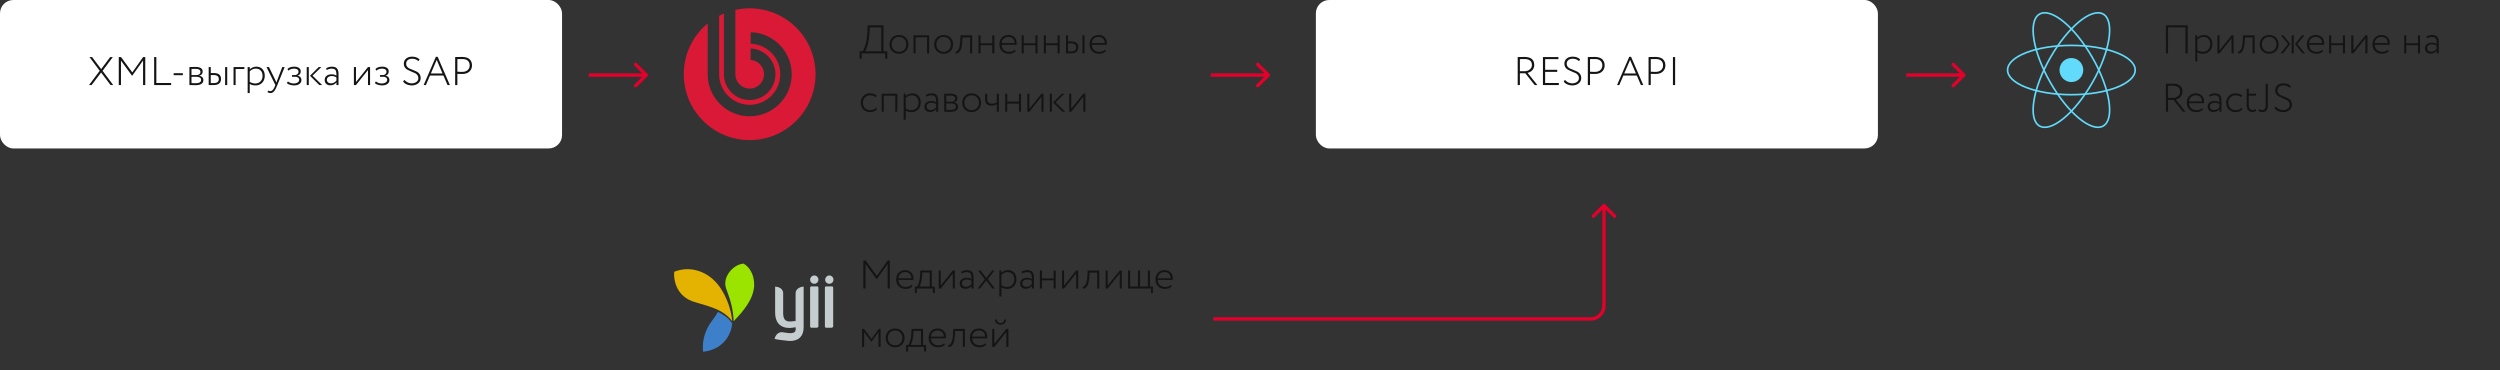 <svg width="1499" height="222" viewBox="0 0 1499 222" fill="none" xmlns="http://www.w3.org/2000/svg"><rect x="0" y="0" width="1499" height="222" fill="#333333" stroke="none"/><path d="M499.578 195.723v-23.226c0-.468-.311-.78-.777-.78h-3.419c-.466 0-.777.312-.777.78v23.226c0 .468.311.78.777.78h3.419c.466-.156.777-.468.777-.78zm-17.717.624v-24.474c-1.865 0-4.818 1.247-4.818 3.897v16.68c-1.087.156-2.642.312-3.574.312-3.108 0-3.885-2.183-3.885-5.145v-12.002c-.156-2.962-3.419-3.742-4.818-3.742v15.589c0 5.611 2.797 9.197 8.703 9.197.932 0 2.797-.312 3.574-.468v.312c.777 4.832-5.128 2.962-8.236 2.65-2.332 0-3.886 1.87-4.352 4.053 1.399.467 5.75.935 8.859 1.247 5.594.156 8.547-2.962 8.547-8.106zm8.859-.624v-23.226c0-.468-.311-.78-.777-.78h-3.419c-.467 0-.778.312-.778.78v23.226c0 .468.311.78.778.78h3.419c.466-.156.777-.468.777-.78zm-2.487-30.553c1.399 0 2.487 1.092 2.487 2.495 0 1.402-1.088 2.494-2.487 2.494s-2.487-1.092-2.487-2.494c0-1.248 1.088-2.495 2.487-2.495zm9.014 0c1.399 0 2.487 1.092 2.487 2.495 0 1.402-1.088 2.494-2.487 2.494s-2.487-1.092-2.487-2.494c0-1.248 1.088-2.495 2.487-2.495z" fill="#C5CDCF"/><path fill-rule="evenodd" clip-rule="evenodd" d="M435.356 172.881c-2.427-7.028 4.668-14.561 10.505-14.786 3.497 1.83 6.5 6.635 6.35 13.157-.459 8.034-6.126 14.958-12.294 21.338-.344-7.779-1.99-12.738-4.561-19.709z" fill="#9BE400"/><path fill-rule="evenodd" clip-rule="evenodd" d="M421.596 210.934c-.977-7.845 2.198-14.536 5.35-18.617 1.497-1.916 2.648-3.664 3.525-5.274 1.655.719 6.105 3.061 8.557 6.863-.356 5.515-4.42 15.552-17.432 17.028z" fill="#3E7FCA"/><path fill-rule="evenodd" clip-rule="evenodd" d="M416.68 181.14c-10.357-2.905-12.911-12.031-12.449-18.168 10.057-4.089 20.88.099 27.13 8.829 4.381 6.118 7.125 13.963 7.681 20.809-3.006-3.979-6.802-6.285-11.638-8.091-3.308-1.233-6.364-2.051-10.724-3.379z" fill="#E4B200"/><path d="M518.984 173h-1.32v-16.8h1.344l6.768 9.216 6.504-9.216h1.272V173h-1.32v-14.736l-6.456 9.072h-.216l-6.576-9V173zm27.667-2.28l.408.96c-.976 1.024-2.304 1.536-3.984 1.536-1.728 0-3.112-.512-4.152-1.536-1.056-1.024-1.584-2.384-1.584-4.08 0-1.632.48-2.976 1.44-4.032.976-1.056 2.32-1.584 4.032-1.584 1.392 0 2.56.448 3.504 1.344.928.88 1.392 2.056 1.392 3.528 0 .384-.024.72-.072 1.008h-8.904c.048 1.296.472 2.32 1.272 3.072.8.736 1.848 1.104 3.144 1.104 1.504 0 2.672-.44 3.504-1.32zm-3.96-7.56c-1.152 0-2.088.336-2.808 1.008-.704.672-1.112 1.56-1.224 2.664h7.776c-.016-1.136-.36-2.032-1.032-2.688-.672-.656-1.576-.984-2.712-.984zm7.053 12.576h-1.176v-3.912h1.344c.416-.528.784-1.384 1.104-2.568.336-1.184.552-2.52.648-4.008l.168-3.048h6.888v9.624h1.8v3.912h-1.176V173h-9.6v2.736zm3.264-12.36l-.144 2.352c-.128 1.472-.352 2.752-.672 3.84-.304 1.056-.624 1.808-.96 2.256h6.24v-8.448h-4.464zm18.274.624l-7.2 9h-1.248v-10.8h1.248v9l7.2-9h1.248V173h-1.248v-9zm5.364 0l-.336-1.032c1.072-.656 2.216-.984 3.432-.984 1.408 0 2.424.352 3.048 1.056.64.704.96 1.792.96 3.264V173h-1.248v-1.656c-.88 1.2-2.112 1.8-3.696 1.8-1.008 0-1.816-.288-2.424-.864-.608-.592-.912-1.376-.912-2.352 0-1.056.384-1.88 1.152-2.472.752-.592 1.736-.888 2.952-.888s2.192.272 2.928.816c0-1.12-.08-1.976-.24-2.568-.128-.576-.392-.984-.792-1.224-.384-.24-.984-.384-1.8-.432-.976 0-1.984.28-3.024.84zm2.544 7.968c1.344 0 2.448-.568 3.312-1.704v-1.8c-.784-.576-1.72-.864-2.808-.864-.816 0-1.504.2-2.064.6-.56.4-.84.952-.84 1.656 0 .64.224 1.152.672 1.536.448.384 1.024.576 1.728.576zm15.672-9.768h1.464l-4.056 5.232 4.296 5.568h-1.536l-3.696-4.776-3.696 4.776h-1.464l4.296-5.52-4.056-5.28h1.536l3.432 4.464 3.48-4.464zm5.595 15.6h-1.248v-15.6h1.248v1.44c.432-.48 1.008-.872 1.728-1.176.736-.32 1.48-.48 2.232-.48 1.536 0 2.76.504 3.672 1.512.912 1.008 1.368 2.32 1.368 3.936 0 1.68-.512 3.064-1.536 4.152-1.04 1.088-2.376 1.632-4.008 1.632-1.456 0-2.608-.304-3.456-.912v5.496zm3.624-14.64c-.704 0-1.392.16-2.064.48-.656.32-1.176.72-1.56 1.2v6.216c.992.656 2.112.984 3.36.984 1.28 0 2.32-.424 3.12-1.272.8-.848 1.2-1.936 1.2-3.264 0-1.328-.36-2.384-1.08-3.168-.72-.784-1.712-1.176-2.976-1.176zm8.753.84l-.336-1.032c1.072-.656 2.216-.984 3.432-.984 1.408 0 2.424.352 3.048 1.056.64.704.96 1.792.96 3.264V173h-1.248v-1.656c-.88 1.2-2.112 1.8-3.696 1.8-1.008 0-1.816-.288-2.424-.864-.608-.592-.912-1.376-.912-2.352 0-1.056.384-1.88 1.152-2.472.752-.592 1.736-.888 2.952-.888s2.192.272 2.928.816c0-1.12-.08-1.976-.24-2.568-.128-.576-.392-.984-.792-1.224-.384-.24-.984-.384-1.8-.432-.976 0-1.984.28-3.024.84zm2.544 7.968c1.344 0 2.448-.568 3.312-1.704v-1.8c-.784-.576-1.72-.864-2.808-.864-.816 0-1.504.2-2.064.6-.56.4-.84.952-.84 1.656 0 .64.224 1.152.672 1.536.448.384 1.024.576 1.728.576zM633.017 173h-1.248v-4.896h-7.008V173h-1.248v-10.8h1.248v4.728h7.008V162.2h1.248V173zm12.233-9l-7.2 9h-1.248v-10.8h1.248v9l7.2-9h1.248V173h-1.248v-9zm13.885 9h-1.248v-9.552h-4.56l-.144 2.352c-.208 3.04-.712 5.056-1.512 6.048-.64.832-1.432 1.248-2.376 1.248l-.096-1.224c.416 0 .808-.192 1.176-.576.88-.816 1.416-2.728 1.608-5.736l.168-3.36h6.984V173zm12.248-9l-7.2 9h-1.248v-10.8h1.248v9l7.2-9h1.248V173h-1.248v-9zm18.757 9h-13.728v-10.8h1.248v9.624h4.68V162.2h1.248v9.624h4.68V162.2h1.248v9.624h1.8v3.912h-1.176V173zm12.019-2.28l.408.96c-.976 1.024-2.304 1.536-3.984 1.536-1.728 0-3.112-.512-4.152-1.536-1.056-1.024-1.584-2.384-1.584-4.08 0-1.632.48-2.976 1.44-4.032.976-1.056 2.32-1.584 4.032-1.584 1.392 0 2.56.448 3.504 1.344.928.88 1.392 2.056 1.392 3.528 0 .384-.024.72-.072 1.008h-8.904c.048 1.296.472 2.32 1.272 3.072.8.736 1.848 1.104 3.144 1.104 1.504 0 2.672-.44 3.504-1.32zm-3.96-7.56c-1.152 0-2.088.336-2.808 1.008-.704.672-1.112 1.56-1.224 2.664h7.776c-.016-1.136-.36-2.032-1.032-2.688-.672-.656-1.576-.984-2.712-.984zM518.144 208h-1.248v-10.8h1.176l4.488 6.024 4.32-6.024h1.128V208h-1.248v-8.904l-4.2 5.832h-.072l-4.344-5.832V208zm18.578.216c-1.664 0-3.024-.528-4.08-1.584s-1.584-2.4-1.584-4.032c0-1.632.528-2.976 1.584-4.032s2.416-1.584 4.08-1.584c1.664 0 3.024.528 4.08 1.584s1.584 2.4 1.584 4.032c0 1.632-.528 2.976-1.584 4.032s-2.416 1.584-4.08 1.584zm0-1.176c1.296 0 2.336-.408 3.12-1.224.816-.832 1.224-1.904 1.224-3.216 0-1.296-.408-2.36-1.224-3.192-.816-.832-1.856-1.248-3.12-1.248-1.248 0-2.288.416-3.12 1.248-.816.832-1.224 1.896-1.224 3.192 0 1.296.408 2.36 1.224 3.192.816.832 1.856 1.248 3.12 1.248zm7.772 3.696h-1.176v-3.912h1.344c.416-.528.784-1.384 1.104-2.568.336-1.184.552-2.52.648-4.008l.168-3.048h6.888v9.624h1.8v3.912h-1.176V208h-9.6v2.736zm3.264-12.36l-.144 2.352c-.128 1.472-.352 2.752-.672 3.84-.304 1.056-.624 1.808-.96 2.256h6.24v-8.448h-4.464zm18.37 7.344l.408.96c-.976 1.024-2.304 1.536-3.984 1.536-1.728 0-3.112-.512-4.152-1.536-1.056-1.024-1.584-2.384-1.584-4.08 0-1.632.48-2.976 1.44-4.032.976-1.056 2.32-1.584 4.032-1.584 1.392 0 2.56.448 3.504 1.344.928.88 1.392 2.056 1.392 3.528 0 .384-.024.72-.072 1.008h-8.904c.048 1.296.472 2.32 1.272 3.072.8.736 1.848 1.104 3.144 1.104 1.504 0 2.672-.44 3.504-1.32zm-3.96-7.56c-1.152 0-2.088.336-2.808 1.008-.704.672-1.112 1.56-1.224 2.664h7.776c-.016-1.136-.36-2.032-1.032-2.688-.672-.656-1.576-.984-2.712-.984zm16.389 9.84h-1.248v-9.552h-4.56l-.144 2.352c-.208 3.04-.712 5.056-1.512 6.048-.64.832-1.432 1.248-2.376 1.248l-.096-1.224c.416 0 .808-.192 1.176-.576.88-.816 1.416-2.728 1.608-5.736l.168-3.36h6.984V208zm12.344-2.28l.408.96c-.976 1.024-2.304 1.536-3.984 1.536-1.728 0-3.112-.512-4.152-1.536-1.056-1.024-1.584-2.384-1.584-4.08 0-1.632.48-2.976 1.44-4.032.976-1.056 2.32-1.584 4.032-1.584 1.392 0 2.56.448 3.504 1.344.928.88 1.392 2.056 1.392 3.528 0 .384-.024.72-.072 1.008h-8.904c.048 1.296.472 2.32 1.272 3.072.8.736 1.848 1.104 3.144 1.104 1.504 0 2.672-.44 3.504-1.32zm-3.96-7.56c-1.152 0-2.088.336-2.808 1.008-.704.672-1.112 1.56-1.224 2.664h7.776c-.016-1.136-.36-2.032-1.032-2.688-.672-.656-1.576-.984-2.712-.984zm16.45.84l-7.2 9h-1.248v-10.8h1.248v9l7.2-9h1.248V208h-1.248v-9zm-6.792-7.416h1.128c0 .592.208 1.096.624 1.512.416.4.952.6 1.608.6.624 0 1.136-.2 1.536-.6.4-.416.6-.92.6-1.512h1.128c0 .88-.304 1.616-.912 2.208-.608.576-1.392.864-2.352.864-1.024 0-1.84-.28-2.448-.84-.608-.576-.912-1.32-.912-2.232zM1311.72 32h-1.32V16.448h-10.42V32h-1.32V15.2h13.06V32zm5.8 4.8h-1.25V21.2h1.25v1.44c.43-.48 1.01-.872 1.73-1.176.73-.32 1.48-.48 2.23-.48 1.54 0 2.76.504 3.67 1.512.91 1.008 1.37 2.32 1.37 3.936 0 1.68-.51 3.064-1.54 4.152-1.04 1.088-2.37 1.632-4 1.632-1.46 0-2.61-.304-3.46-.912V36.8zm3.62-14.64c-.7 0-1.39.16-2.06.48-.66.32-1.18.72-1.56 1.2v6.216c.99.656 2.11.984 3.36.984 1.28 0 2.32-.424 3.12-1.272.8-.848 1.2-1.936 1.2-3.264 0-1.328-.36-2.384-1.08-3.168-.72-.784-1.71-1.176-2.98-1.176zm16.87.84l-7.2 9h-1.25V21.2h1.25v9l7.2-9h1.25V32h-1.25v-9zm13.88 9h-1.25v-9.552h-4.56l-.14 2.352c-.21 3.04-.71 5.056-1.51 6.048-.64.832-1.43 1.248-2.38 1.248l-.09-1.224c.41 0 .8-.192 1.17-.576.88-.816 1.42-2.728 1.61-5.736l.17-3.36h6.98V32zm8.7.216c-1.67 0-3.03-.528-4.08-1.584-1.06-1.056-1.59-2.4-1.59-4.032 0-1.632.53-2.976 1.59-4.032 1.05-1.056 2.41-1.584 4.08-1.584 1.66 0 3.02.528 4.08 1.584 1.05 1.056 1.58 2.4 1.58 4.032 0 1.632-.53 2.976-1.58 4.032-1.06 1.056-2.42 1.584-4.08 1.584zm0-1.176c1.29 0 2.33-.408 3.12-1.224.81-.832 1.22-1.904 1.22-3.216 0-1.296-.41-2.36-1.22-3.192-.82-.832-1.86-1.248-3.12-1.248-1.25 0-2.29.416-3.12 1.248-.82.832-1.23 1.896-1.23 3.192 0 1.296.41 2.36 1.23 3.192.81.832 1.85 1.248 3.12 1.248zm19.7-9.84h1.51l-4.32 5.184 4.61 5.616h-1.51l-4.49-5.616 4.2-5.184zm-4.97 10.8h-1.24V21.2h1.24V32zm-7.94 0l4.54-5.616-4.32-5.184h1.53l4.18 5.184-4.42 5.616h-1.51zm25.12-2.28l.41.96c-.98 1.024-2.3 1.536-3.98 1.536-1.73 0-3.12-.512-4.16-1.536-1.05-1.024-1.58-2.384-1.58-4.08 0-1.632.48-2.976 1.44-4.032.98-1.056 2.32-1.584 4.03-1.584 1.39 0 2.56.448 3.51 1.344.92.88 1.39 2.056 1.39 3.528 0 .384-.03.72-.07 1.008h-8.91c.05 1.296.47 2.32 1.27 3.072.8.736 1.85 1.104 3.15 1.104 1.5 0 2.67-.44 3.5-1.32zm-3.96-7.56c-1.15 0-2.09.336-2.81 1.008-.7.672-1.11 1.56-1.22 2.664h7.78c-.02-1.136-.36-2.032-1.04-2.688-.67-.656-1.57-.984-2.71-.984zm17.51 9.84h-1.25v-4.896h-7.01V32h-1.25V21.2h1.25v4.728h7.01V21.2h1.25V32zm12.23-9l-7.2 9h-1.25V21.2h1.25v9l7.2-9h1.25V32h-1.25v-9zm13.57 6.72l.41.96c-.97 1.024-2.3 1.536-3.98 1.536-1.73 0-3.11-.512-4.15-1.536-1.06-1.024-1.59-2.384-1.59-4.08 0-1.632.48-2.976 1.44-4.032.98-1.056 2.32-1.584 4.03-1.584 1.4 0 2.56.448 3.51 1.344.93.88 1.39 2.056 1.39 3.528 0 .384-.02.72-.07 1.008h-8.91c.05 1.296.48 2.32 1.28 3.072.8.736 1.84 1.104 3.14 1.104 1.5 0 2.67-.44 3.5-1.32zm-3.96-7.56c-1.15 0-2.08.336-2.8 1.008-.71.672-1.12 1.56-1.23 2.664h7.78c-.02-1.136-.36-2.032-1.03-2.688-.68-.656-1.58-.984-2.72-.984zm23.16 9.84h-1.25v-4.896h-7.01V32h-1.25V21.2h1.25v4.728h7.01V21.2h1.25V32zm4.12-9l-.34-1.032c1.08-.656 2.22-.984 3.44-.984 1.4 0 2.42.352 3.04 1.056.64.704.96 1.792.96 3.264V32h-1.24v-1.656c-.88 1.2-2.12 1.8-3.7 1.8-1.01 0-1.82-.288-2.42-.864-.61-.592-.92-1.376-.92-2.352 0-1.056.39-1.88 1.16-2.472.75-.592 1.73-.888 2.95-.888 1.21 0 2.19.272 2.93.816 0-1.12-.08-1.976-.24-2.568-.13-.576-.4-.984-.8-1.224-.38-.24-.98-.384-1.8-.432-.97 0-1.98.28-3.02.84zm2.54 7.968c1.35 0 2.45-.568 3.32-1.704v-1.8c-.79-.576-1.72-.864-2.81-.864-.82 0-1.51.2-2.07.6-.56.4-.84.952-.84 1.656 0 .64.23 1.152.68 1.536.44.384 1.02.576 1.72.576zm-157.73 28.976V67h-1.32V50.2c.72 0 1.45-.008 2.19-.024.73-.016 1.35-.024 1.85-.024 3.92 0 5.88 1.616 5.88 4.848 0 1.152-.38 2.168-1.13 3.048-.75.848-1.71 1.392-2.86 1.632l5.88 7.32h-1.63l-5.59-7.056h-3.27zm2.64-8.544c-.35 0-1.23.016-2.64.048v7.248h2.91c1.13 0 2.13-.344 2.97-1.032.88-.688 1.32-1.576 1.32-2.664 0-2.4-1.52-3.6-4.56-3.6zm17.91 13.32l.4.96c-.97 1.024-2.3 1.536-3.98 1.536-1.73 0-3.11-.512-4.15-1.536-1.06-1.024-1.59-2.384-1.59-4.08 0-1.632.48-2.976 1.44-4.032.98-1.056 2.32-1.584 4.04-1.584 1.39 0 2.56.448 3.5 1.344.93.88 1.39 2.056 1.39 3.528 0 .384-.02.72-.07 1.008h-8.9c.04 1.296.47 2.32 1.27 3.072.8.736 1.85 1.104 3.14 1.104 1.51 0 2.67-.44 3.51-1.32zm-3.96-7.56c-1.16 0-2.09.336-2.81 1.008-.71.672-1.11 1.56-1.23 2.664h7.78c-.02-1.136-.36-2.032-1.03-2.688-.67-.656-1.58-.984-2.71-.984zm8.33.84l-.33-1.032c1.07-.656 2.21-.984 3.43-.984 1.41 0 2.42.352 3.05 1.056.64.704.96 1.792.96 3.264V67h-1.25v-1.656c-.88 1.2-2.11 1.8-3.7 1.8-1 0-1.81-.288-2.42-.864-.61-.592-.91-1.376-.91-2.352 0-1.056.38-1.88 1.15-2.472.75-.592 1.74-.888 2.95-.888 1.22 0 2.19.272 2.93.816 0-1.12-.08-1.976-.24-2.568-.13-.576-.39-.984-.79-1.224-.39-.24-.99-.384-1.8-.432-.98 0-1.99.28-3.03.84zm2.55 7.968c1.34 0 2.45-.568 3.31-1.704v-1.8c-.78-.576-1.72-.864-2.81-.864-.81 0-1.5.2-2.06.6-.56.4-.84.952-.84 1.656 0 .64.22 1.152.67 1.536.45.384 1.02.576 1.73.576zm16.53-1.416l.63.912c-.43.56-1.02.992-1.75 1.296a5.94 5.94 0 0 1-2.33.456c-1.68 0-3.06-.512-4.13-1.536-1.06-1.024-1.58-2.384-1.58-4.08 0-1.584.51-2.912 1.53-3.984 1.04-1.088 2.32-1.632 3.84-1.632 1.86 0 3.26.448 4.2 1.344l-.6 1.008c-.85-.784-1.98-1.176-3.41-1.176-1.15 0-2.15.424-3 1.272-.83.832-1.24 1.888-1.24 3.168 0 1.344.42 2.424 1.27 3.24.85.8 1.92 1.2 3.21 1.2 1.4 0 2.52-.496 3.36-1.488zm3.13-1.656V53.2h1.25v3h4.34v1.176h-4.34v5.328c0 2.176.81 3.264 2.42 3.264.64 0 1.22-.192 1.73-.576l.41.984c-.66.512-1.47.768-2.43.768-2.25 0-3.38-1.416-3.38-4.248zm11.37-12.696h1.32v13.104c0 2.608-1.12 3.912-3.36 3.912-.95 0-1.72-.256-2.31-.768l.48-1.032c.51.368 1.07.552 1.66.552.8 0 1.37-.232 1.7-.696.34-.48.51-1.2.51-2.16V50.2zm14.4 12.624c0-.736-.21-1.368-.64-1.896a4.2 4.2 0 0 0-1.61-1.2c-.64-.272-1.34-.568-2.09-.888-.75-.336-1.45-.664-2.09-.984-.64-.32-1.17-.792-1.61-1.416-.43-.64-.64-1.392-.64-2.256 0-1.216.44-2.216 1.32-3 .89-.8 2.09-1.2 3.6-1.2 1.96 0 3.47.568 4.51 1.704l-.72.984c-.96-.96-2.21-1.44-3.75-1.44-1.1 0-1.97.272-2.61.816-.64.528-.96 1.24-.96 2.136 0 .72.21 1.344.65 1.872.43.512.96.896 1.6 1.152.64.256 1.34.544 2.09.864.75.304 1.45.616 2.09.936.64.32 1.18.808 1.61 1.464.43.64.65 1.416.65 2.328 0 1.312-.52 2.376-1.54 3.192-1.02.816-2.3 1.224-3.82 1.224a7.73 7.73 0 0 1-3.07-.648c-.99-.464-1.69-1.056-2.09-1.776l.8-.912c.48.624 1.12 1.128 1.92 1.512.8.384 1.6.576 2.42.576 1.09 0 2.02-.28 2.81-.84.78-.544 1.17-1.312 1.17-2.304zM516.656 35.216h-1.248v-4.464h1.8c.544-.704 1.12-2.072 1.728-4.104.624-2.128 1.016-4.824 1.176-8.088l.168-3.36h9.456v15.552h2.28v4.464h-1.248V32h-14.112v3.216zm4.896-18.768l-.192 3.072c-.208 3.04-.592 5.536-1.152 7.488-.544 1.92-1.056 3.168-1.536 3.744h9.744V16.448h-6.864zm17.467 15.768c-1.664 0-3.024-.528-4.08-1.584s-1.584-2.4-1.584-4.032c0-1.632.528-2.976 1.584-4.032s2.416-1.584 4.08-1.584c1.664 0 3.024.528 4.08 1.584s1.584 2.4 1.584 4.032c0 1.632-.528 2.976-1.584 4.032s-2.416 1.584-4.08 1.584zm0-1.176c1.296 0 2.336-.408 3.12-1.224.816-.832 1.224-1.904 1.224-3.216 0-1.296-.408-2.36-1.224-3.192-.816-.832-1.856-1.248-3.12-1.248-1.248 0-2.288.416-3.12 1.248-.816.832-1.224 1.896-1.224 3.192 0 1.296.408 2.36 1.224 3.192.816.832 1.856 1.248 3.12 1.248zm18.105.96h-1.248v-9.624h-6.888V32h-1.248V21.2h9.384V32zm8.684.216c-1.664 0-3.024-.528-4.08-1.584s-1.584-2.4-1.584-4.032c0-1.632.528-2.976 1.584-4.032s2.416-1.584 4.08-1.584c1.664 0 3.024.528 4.08 1.584s1.584 2.4 1.584 4.032c0 1.632-.528 2.976-1.584 4.032s-2.416 1.584-4.08 1.584zm0-1.176c1.296 0 2.336-.408 3.12-1.224.816-.832 1.224-1.904 1.224-3.216 0-1.296-.408-2.36-1.224-3.192-.816-.832-1.856-1.248-3.12-1.248-1.248 0-2.288.416-3.12 1.248-.816.832-1.224 1.896-1.224 3.192 0 1.296.408 2.36 1.224 3.192.816.832 1.856 1.248 3.12 1.248zm17.108.96h-1.248v-9.552h-4.56l-.144 2.352c-.208 3.04-.712 5.056-1.512 6.048-.64.832-1.432 1.248-2.376 1.248l-.096-1.224c.416 0 .808-.192 1.176-.576.88-.816 1.416-2.728 1.608-5.736l.168-3.36h6.984V32zm13.304 0h-1.248v-4.896h-7.008V32h-1.248V21.2h1.248v4.728h7.008V21.2h1.248V32zm12.329-2.28l.408.96c-.976 1.024-2.304 1.536-3.984 1.536-1.728 0-3.112-.512-4.152-1.536-1.056-1.024-1.584-2.384-1.584-4.08 0-1.632.48-2.976 1.44-4.032.976-1.056 2.32-1.584 4.032-1.584 1.392 0 2.56.448 3.504 1.344.928.88 1.392 2.056 1.392 3.528 0 .384-.024.72-.072 1.008h-8.904c.048 1.296.472 2.32 1.272 3.072.8.736 1.848 1.104 3.144 1.104 1.504 0 2.672-.44 3.504-1.32zm-3.96-7.56c-1.152 0-2.088.336-2.808 1.008-.704.672-1.112 1.56-1.224 2.664h7.776c-.016-1.136-.36-2.032-1.032-2.688-.672-.656-1.576-.984-2.712-.984zM622.095 32h-1.248v-4.896h-7.008V32h-1.248V21.2h1.248v4.728h7.008V21.2h1.248V32zm13.289 0h-1.248v-4.896h-7.008V32h-1.248V21.2h1.248v4.728h7.008V21.2h1.248V32zm6.761 0h-2.976V21.2h1.248v3.624h1.872c2.848 0 4.272 1.184 4.272 3.552 0 1.12-.36 2.008-1.08 2.664-.72.64-1.832.96-3.336.96zm-.072-6h-1.656v4.824h1.632c1.136 0 1.952-.2 2.448-.6.496-.4.744-1.008.744-1.824 0-1.6-1.056-2.4-3.168-2.4zm8.208 6h-1.248V21.2h1.248V32zm12.339-2.28l.408.96c-.976 1.024-2.304 1.536-3.984 1.536-1.728 0-3.112-.512-4.152-1.536-1.056-1.024-1.584-2.384-1.584-4.08 0-1.632.48-2.976 1.44-4.032.976-1.056 2.32-1.584 4.032-1.584 1.392 0 2.56.448 3.504 1.344.928.88 1.392 2.056 1.392 3.528 0 .384-.024.72-.072 1.008H654.7c.048 1.296.472 2.32 1.272 3.072.8.736 1.848 1.104 3.144 1.104 1.504 0 2.672-.44 3.504-1.32zm-3.96-7.56c-1.152 0-2.088.336-2.808 1.008-.704.672-1.112 1.56-1.224 2.664h7.776c-.016-1.136-.36-2.032-1.032-2.688-.672-.656-1.576-.984-2.712-.984zM525.296 64.552l.624.912c-.432.56-1.016.992-1.752 1.296a5.923 5.923 0 0 1-2.328.456c-1.68 0-3.056-.512-4.128-1.536-1.056-1.024-1.584-2.384-1.584-4.08 0-1.584.512-2.912 1.536-3.984 1.04-1.088 2.32-1.632 3.84-1.632 1.856 0 3.256.448 4.2 1.344l-.6 1.008c-.848-.784-1.984-1.176-3.408-1.176-1.152 0-2.152.424-3 1.272-.832.832-1.248 1.888-1.248 3.168 0 1.344.424 2.424 1.272 3.24.848.8 1.92 1.2 3.216 1.2 1.392 0 2.512-.496 3.36-1.488zM538.046 67h-1.248v-9.624h-6.888V67h-1.248V56.2h9.384V67zm5.036 4.8h-1.248V56.2h1.248v1.44c.432-.48 1.008-.872 1.728-1.176.736-.32 1.48-.48 2.232-.48 1.536 0 2.76.504 3.672 1.512.912 1.008 1.368 2.32 1.368 3.936 0 1.68-.512 3.064-1.536 4.152-1.04 1.088-2.376 1.632-4.008 1.632-1.456 0-2.608-.304-3.456-.912V71.8zm3.624-14.64c-.704 0-1.392.16-2.064.48-.656.32-1.176.72-1.56 1.2v6.216c.992.656 2.112.984 3.36.984 1.28 0 2.32-.424 3.12-1.272.8-.848 1.2-1.936 1.2-3.264 0-1.328-.36-2.384-1.08-3.168-.72-.784-1.712-1.176-2.976-1.176zm8.753.84l-.336-1.032c1.072-.656 2.216-.984 3.432-.984 1.408 0 2.424.352 3.048 1.056.64.704.96 1.792.96 3.264V67h-1.248v-1.656c-.88 1.2-2.112 1.8-3.696 1.8-1.008 0-1.816-.288-2.424-.864-.608-.592-.912-1.376-.912-2.352 0-1.056.384-1.88 1.152-2.472.752-.592 1.736-.888 2.952-.888s2.192.272 2.928.816c0-1.12-.08-1.976-.24-2.568-.128-.576-.392-.984-.792-1.224-.384-.24-.984-.384-1.8-.432-.976 0-1.984.28-3.024.84zm2.544 7.968c1.344 0 2.448-.568 3.312-1.704v-1.8c-.784-.576-1.72-.864-2.808-.864-.816 0-1.504.2-2.064.6-.56.4-.84.952-.84 1.656 0 .64.224 1.152.672 1.536.448.384 1.024.576 1.728.576zM566.138 67V56.2c.528 0 1.04-.008 1.536-.024a85.964 85.964 0 0 1 1.944-.048c2.976 0 4.464.928 4.464 2.784 0 .624-.2 1.168-.6 1.632-.384.448-.912.728-1.584.84v.048c1.728.256 2.592 1.12 2.592 2.592 0 2.032-1.608 3.048-4.824 3.048-.208 0-.84-.016-1.896-.048a53.912 53.912 0 0 0-1.632-.024zm3.84-4.968h-2.592v3.816c1.248.032 2.056.048 2.424.048 2.24 0 3.36-.664 3.36-1.992 0-1.248-1.064-1.872-3.192-1.872zm-.216-4.728c-.528 0-1.32.016-2.376.048V61h2.856c.784 0 1.4-.168 1.848-.504.448-.352.672-.816.672-1.392 0-1.2-1-1.8-3-1.8zm12.827 9.912c-1.664 0-3.024-.528-4.08-1.584s-1.584-2.4-1.584-4.032c0-1.632.528-2.976 1.584-4.032s2.416-1.584 4.08-1.584c1.664 0 3.024.528 4.08 1.584s1.584 2.4 1.584 4.032c0 1.632-.528 2.976-1.584 4.032s-2.416 1.584-4.08 1.584zm0-1.176c1.296 0 2.336-.408 3.12-1.224.816-.832 1.224-1.904 1.224-3.216 0-1.296-.408-2.36-1.224-3.192-.816-.832-1.856-1.248-3.12-1.248-1.248 0-2.288.416-3.12 1.248-.816.832-1.224 1.896-1.224 3.192 0 1.296.408 2.36 1.224 3.192.816.832 1.856 1.248 3.12 1.248zm15.081-9.84h1.248V67h-1.248v-4.56c-.896.608-1.976.912-3.24.912-2.528 0-3.792-1.352-3.792-4.056V56.2h1.32v3c0 1.984.936 2.976 2.808 2.976 1.136 0 2.104-.288 2.904-.864V56.2zM612.205 67h-1.248v-4.896h-7.008V67h-1.248V56.2h1.248v4.728h7.008V56.2h1.248V67zm12.233-9l-7.2 9h-1.248V56.2h1.248v9l7.2-9h1.248V67h-1.248v-9zm12.228-1.8h1.608l-5.328 5.16 5.76 5.64h-1.68l-5.592-5.568 5.232-5.232zM630.714 67h-1.248V56.2h1.248V67zm18.825-9l-7.2 9h-1.248V56.2h1.248v9l7.2-9h1.248V67h-1.248v-9z" fill="#141414"/><path fill-rule="evenodd" clip-rule="evenodd" d="M449.499 5c-2.942 0-5.804.331-8.562.943v38.584c0 4.728 3.855 8.585 8.585 8.585 4.727 0 8.581-3.857 8.581-8.582 0-4.542-3.549-8.27-8.01-8.567v-6.871c8.244.299 14.878 7.12 14.878 15.438 0 8.507-6.94 15.45-15.449 15.45-8.512 0-15.451-6.943-15.451-15.453v-36.4a37.34 37.34 0 0 0-2.862 1.366v35.034c.001 10.084 8.228 18.308 18.313 18.308 10.086 0 18.31-8.224 18.31-18.305 0-9.895-7.915-17.997-17.739-18.302v-6.869c13.605.307 24.603 11.496 24.603 25.17 0 13.869-11.309 25.175-25.174 25.175-13.869 0-25.181-11.306-25.181-25.177V14.05C415.584 21.29 410 32.24 410 44.498 410 66.312 427.684 84 449.501 84 471.32 84 489 66.312 489 44.498 489 22.684 471.32 5 449.499 5z" fill="#D91935"/><rect width="337" height="89" rx="8" fill="#fff"/><path d="M66.075 34.2h1.584l-6.168 8.256L67.875 51h-1.584l-5.664-7.536L54.939 51h-1.56l6.408-8.544-6.144-8.256h1.56l5.448 7.248 5.424-7.248zm6.46 16.8h-1.32V34.2h1.344l6.768 9.216L85.83 34.2h1.272V51h-1.32V36.264l-6.456 9.072h-.216l-6.576-9V51zm30.067 0H92.426V34.2h1.32v15.552h8.856V51zm7.024-5.928h-5.496v-1.176h5.496v1.176zM113.572 51V40.2c.528 0 1.04-.008 1.536-.024a85.964 85.964 0 0 1 1.944-.048c2.976 0 4.464.928 4.464 2.784 0 .624-.2 1.168-.6 1.632-.384.448-.912.728-1.584.84v.048c1.728.256 2.592 1.12 2.592 2.592 0 2.032-1.608 3.048-4.824 3.048-.208 0-.84-.016-1.896-.048a53.912 53.912 0 0 0-1.632-.024zm3.84-4.968h-2.592v3.816c1.248.032 2.056.048 2.424.048 2.24 0 3.36-.664 3.36-1.992 0-1.248-1.064-1.872-3.192-1.872zm-.216-4.728c-.528 0-1.32.016-2.376.048V45h2.856c.784 0 1.4-.168 1.848-.504.448-.352.672-.816.672-1.392 0-1.2-1-1.8-3-1.8zM128.102 51h-2.976V40.2h1.248v3.624h1.872c2.848 0 4.272 1.184 4.272 3.552 0 1.12-.36 2.008-1.08 2.664-.72.64-1.832.96-3.336.96zm-.072-6h-1.656v4.824h1.632c1.136 0 1.952-.2 2.448-.6.496-.4.744-1.008.744-1.824 0-1.6-1.056-2.4-3.168-2.4zm8.208 6h-1.248V40.2h1.248V51zm5.043 0h-1.248V40.2h6.504v1.176h-5.256V51zm8.461 4.8h-1.248V40.2h1.248v1.44c.432-.48 1.008-.872 1.728-1.176.736-.32 1.48-.48 2.232-.48 1.536 0 2.76.504 3.672 1.512.912 1.008 1.368 2.32 1.368 3.936 0 1.68-.512 3.064-1.536 4.152-1.04 1.088-2.376 1.632-4.008 1.632-1.456 0-2.608-.304-3.456-.912V55.8zm3.624-14.64c-.704 0-1.392.16-2.064.48-.656.32-1.176.72-1.56 1.2v6.216c.992.656 2.112.984 3.36.984 1.28 0 2.32-.424 3.12-1.272.8-.848 1.2-1.936 1.2-3.264 0-1.328-.36-2.384-1.08-3.168-.72-.784-1.712-1.176-2.976-1.176zm15.891-.96h1.416L166.305 51c-.784 1.904-1.464 3.168-2.04 3.792-.576.672-1.248 1.008-2.016 1.008-.592 0-1.208-.184-1.848-.552l.408-.96c.496.24.92.36 1.272.36.544 0 1.032-.24 1.464-.72.432-.464.88-1.248 1.344-2.352l.24-.576-5.328-10.8h1.488l3.696 7.632.768 1.68c.016-.064.216-.64.6-1.728l2.904-7.584zm6.995 11.016c-.736 0-1.552-.136-2.448-.408-.848-.256-1.448-.6-1.8-1.032l.648-.96c.416.384.936.688 1.56.912a5.97 5.97 0 0 0 1.848.312c1.008 0 1.816-.2 2.424-.6.608-.4.912-.936.912-1.608 0-.56-.224-1-.672-1.32-.448-.32-1.056-.48-1.824-.48h-1.824V45h1.704c.608 0 1.128-.192 1.56-.576.432-.384.648-.848.648-1.392 0-.608-.24-1.072-.72-1.392-.48-.32-1.152-.48-2.016-.48-1.264 0-2.392.4-3.384 1.2l-.504-.96c.912-.944 2.264-1.416 4.056-1.416 1.232 0 2.184.256 2.856.768.688.496 1.032 1.184 1.032 2.064 0 1.264-.648 2.128-1.944 2.592v.048c.736.064 1.312.336 1.728.816.416.464.624 1.04.624 1.728 0 .992-.408 1.776-1.224 2.352-.816.576-1.896.864-3.24.864zM191.108 40.2h1.608l-5.328 5.16 5.76 5.64h-1.68l-5.592-5.568 5.232-5.232zM185.156 51h-1.248V40.2h1.248V51zm10.713-9l-.336-1.032c1.072-.656 2.216-.984 3.432-.984 1.408 0 2.424.352 3.048 1.056.64.704.96 1.792.96 3.264V51h-1.248v-1.656c-.88 1.2-2.112 1.8-3.696 1.8-1.008 0-1.816-.288-2.424-.864-.608-.592-.912-1.376-.912-2.352 0-1.056.384-1.88 1.152-2.472.752-.592 1.736-.888 2.952-.888s2.192.272 2.928.816c0-1.12-.08-1.976-.24-2.568-.128-.576-.392-.984-.792-1.224-.384-.24-.984-.384-1.8-.432-.976 0-1.984.28-3.024.84zm2.544 7.968c1.344 0 2.448-.568 3.312-1.704v-1.8c-.784-.576-1.72-.864-2.808-.864-.816 0-1.504.2-2.064.6-.56.4-.84.952-.84 1.656 0 .64.224 1.152.672 1.536.448.384 1.024.576 1.728.576zM220.645 42l-7.2 9h-1.248V40.2h1.248v9l7.2-9h1.248V51h-1.248v-9zm8.364 9.216c-.736 0-1.552-.136-2.448-.408-.848-.256-1.448-.6-1.8-1.032l.648-.96c.416.384.936.688 1.56.912a5.97 5.97 0 0 0 1.848.312c1.008 0 1.816-.2 2.424-.6.608-.4.912-.936.912-1.608 0-.56-.224-1-.672-1.32-.448-.32-1.056-.48-1.824-.48h-1.824V45h1.704c.608 0 1.128-.192 1.56-.576.432-.384.648-.848.648-1.392 0-.608-.24-1.072-.72-1.392-.48-.32-1.152-.48-2.016-.48-1.264 0-2.392.4-3.384 1.2l-.504-.96c.912-.944 2.264-1.416 4.056-1.416 1.232 0 2.184.256 2.856.768.688.496 1.032 1.184 1.032 2.064 0 1.264-.648 2.128-1.944 2.592v.048c.736.064 1.312.336 1.728.816.416.464.624 1.04.624 1.728 0 .992-.408 1.776-1.224 2.352-.816.576-1.896.864-3.24.864zm21.825-4.392c0-.736-.216-1.368-.648-1.896a4.133 4.133 0 0 0-1.608-1.2l-2.088-.888a53.319 53.319 0 0 1-2.088-.984 4.253 4.253 0 0 1-1.608-1.416c-.432-.64-.648-1.392-.648-2.256 0-1.216.44-2.216 1.32-3 .896-.8 2.096-1.2 3.6-1.2 1.968 0 3.472.568 4.512 1.704l-.72.984c-.96-.96-2.208-1.44-3.744-1.44-1.104 0-1.976.272-2.616.816-.64.528-.96 1.24-.96 2.136 0 .72.216 1.344.648 1.872.432.512.968.896 1.608 1.152.64.256 1.336.544 2.088.864.752.304 1.448.616 2.088.936.64.32 1.176.808 1.608 1.464.432.64.648 1.416.648 2.328 0 1.312-.512 2.376-1.536 3.192-1.024.816-2.296 1.224-3.816 1.224a7.733 7.733 0 0 1-3.072-.648c-.992-.464-1.688-1.056-2.088-1.776l.792-.912c.48.624 1.12 1.128 1.92 1.512.8.384 1.608.576 2.424.576 1.088 0 2.024-.28 2.808-.84.784-.544 1.176-1.312 1.176-2.304zM255.368 51h-1.344l7.32-16.944h1.08L269.744 51h-1.416l-2.448-5.712h-8.064L255.368 51zm9.96-6.96l-3.48-8.16-3.504 8.16h6.984zm8.91.216V51h-1.32V34.2c.656 0 1.336-.008 2.04-.024a90.874 90.874 0 0 1 2.064-.024c1.12 0 2.08.144 2.88.432.816.288 1.44.68 1.872 1.176.432.496.744 1.032.936 1.608.192.56.288 1.176.288 1.848 0 1.456-.504 2.672-1.512 3.648-1.024.992-2.512 1.488-4.464 1.488-1.104 0-2.032-.032-2.784-.096zm2.904-8.856c-.528 0-1.496.016-2.904.048v7.536c1.152.08 2.064.12 2.736.12 1.472 0 2.608-.352 3.408-1.056.816-.704 1.224-1.656 1.224-2.856 0-1.184-.376-2.112-1.128-2.784-.736-.672-1.848-1.008-3.336-1.008z" fill="#141414"/><rect x="789" width="337" height="89" rx="8" fill="#fff"/><path d="M911.328 43.944V51h-1.32V34.2c.72 0 1.448-.008 2.184-.024a87.546 87.546 0 0 1 1.848-.024c3.92 0 5.88 1.616 5.88 4.848a4.553 4.553 0 0 1-1.128 3.048c-.752.848-1.704 1.392-2.856 1.632l5.88 7.32h-1.632l-5.592-7.056h-3.264zm2.64-8.544c-.352 0-1.232.016-2.64.048v7.248h2.904c1.136 0 2.128-.344 2.976-1.032.88-.688 1.32-1.576 1.32-2.664 0-2.4-1.52-3.6-4.56-3.6zM934.676 51h-9.528V34.2h9.288v1.248h-7.968v6.408h7.248v1.248h-7.248v6.648h8.208V51zm12.029-4.176c0-.736-.216-1.368-.648-1.896a4.133 4.133 0 0 0-1.608-1.2l-2.088-.888a53.319 53.319 0 0 1-2.088-.984 4.253 4.253 0 0 1-1.608-1.416c-.432-.64-.648-1.392-.648-2.256 0-1.216.44-2.216 1.32-3 .896-.8 2.096-1.2 3.6-1.2 1.968 0 3.472.568 4.512 1.704l-.72.984c-.96-.96-2.208-1.44-3.744-1.44-1.104 0-1.976.272-2.616.816-.64.528-.96 1.24-.96 2.136 0 .72.216 1.344.648 1.872.432.512.968.896 1.608 1.152.64.256 1.336.544 2.088.864.752.304 1.448.616 2.088.936.64.32 1.176.808 1.608 1.464.432.64.648 1.416.648 2.328 0 1.312-.512 2.376-1.536 3.192-1.024.816-2.296 1.224-3.816 1.224a7.733 7.733 0 0 1-3.072-.648c-.992-.464-1.688-1.056-2.088-1.776l.792-.912c.48.624 1.12 1.128 1.92 1.512.8.384 1.608.576 2.424.576 1.088 0 2.024-.28 2.808-.84.784-.544 1.176-1.312 1.176-2.304zm6.67-2.568V51h-1.32V34.2c.656 0 1.336-.008 2.04-.024a90.874 90.874 0 0 1 2.064-.024c1.12 0 2.08.144 2.88.432.816.288 1.44.68 1.872 1.176.432.496.744 1.032.936 1.608.192.56.288 1.176.288 1.848 0 1.456-.504 2.672-1.512 3.648-1.024.992-2.512 1.488-4.464 1.488-1.104 0-2.032-.032-2.784-.096zm2.904-8.856c-.528 0-1.496.016-2.904.048v7.536c1.152.08 2.064.12 2.736.12 1.472 0 2.608-.352 3.408-1.056.816-.704 1.224-1.656 1.224-2.856 0-1.184-.376-2.112-1.128-2.784-.736-.672-1.848-1.008-3.336-1.008zM970.926 51h-1.344l7.32-16.944h1.08L985.302 51h-1.416l-2.448-5.712h-8.064L970.926 51zm9.96-6.96l-3.48-8.16-3.504 8.16h6.984zm8.911.216V51h-1.32V34.2c.656 0 1.336-.008 2.04-.024a90.874 90.874 0 0 1 2.064-.024c1.12 0 2.08.144 2.88.432.816.288 1.44.68 1.872 1.176.432.496.744 1.032.936 1.608.192.56.288 1.176.288 1.848 0 1.456-.504 2.672-1.512 3.648-1.024.992-2.512 1.488-4.464 1.488-1.104 0-2.032-.032-2.784-.096zm2.904-8.856c-.528 0-1.496.016-2.904.048v7.536c1.152.08 2.064.12 2.736.12 1.472 0 2.608-.352 3.408-1.056.816-.704 1.224-1.656 1.224-2.856 0-1.184-.376-2.112-1.128-2.784-.736-.672-1.848-1.008-3.336-1.008zM1004.41 51h-1.32V34.2h1.32V51z" fill="#141414"/><g clip-path="url(#a)"><path d="M1242 49.212c3.94 0 7.13-3.229 7.13-7.213 0-3.983-3.19-7.212-7.13-7.212s-7.13 3.229-7.13 7.212c0 3.984 3.19 7.213 7.13 7.213z" fill="#61DAFB"/><path d="M1242 56.777c21.13 0 38.26-6.616 38.26-14.777 0-8.162-17.13-14.778-38.26-14.778s-38.26 6.616-38.26 14.778c0 8.161 17.13 14.777 38.26 14.777z" stroke="#61DAFB"/><path d="M1229.35 49.389c10.56 18.511 24.79 30.21 31.78 26.129 6.99-4.081 4.09-22.395-6.48-40.907-10.57-18.511-24.79-30.21-31.78-26.129-6.99 4.08-4.09 22.395 6.48 40.907z" stroke="#61DAFB"/><path d="M1229.35 34.612c-10.57 18.511-13.47 36.826-6.48 40.907 6.98 4.08 21.21-7.618 31.78-26.13 10.56-18.511 13.47-36.826 6.48-40.906-6.99-4.08-21.22 7.617-31.78 26.129z" stroke="#61DAFB"/></g><path d="M961.043 122.543a.999.999 0 0 1 1.414 0l6.364 6.364a.999.999 0 1 1-1.414 1.414l-5.657-5.657-5.657 5.657a.999.999 0 1 1-1.414-1.414l6.364-6.364zM727.5 190.25h226.25v2H727.5v-2zm233.25-7v-60h2v60h-2zm-7 7a7 7 0 0 0 7-7h2a9 9 0 0 1-9 9v-2zM388.207 45.707a1 1 0 0 0 0-1.414l-6.364-6.364a1 1 0 1 0-1.414 1.414L386.086 45l-5.657 5.657a1 1 0 1 0 1.414 1.414l6.364-6.364zM353 46h34.5v-2H353v2zm408.207-.293a1 1 0 0 0 0-1.414l-6.364-6.364a1 1 0 1 0-1.414 1.414L759.086 45l-5.657 5.657a1 1 0 1 0 1.414 1.414l6.364-6.364zM726 46h34.5v-2H726v2zm452.21-.293a1 1 0 0 0 0-1.414l-6.37-6.364a.995.995 0 0 0-1.41 0 1 1 0 0 0 0 1.414l5.66 5.657-5.66 5.657a1 1 0 0 0 0 1.414c.39.39 1.02.39 1.41 0l6.37-6.364zM1143 46h34.5v-2H1143v2z" fill="#E4002B"/><defs><clipPath id="a"><path fill="#fff" transform="translate(1202 6)" d="M0 0h80v72H0z"/></clipPath></defs></svg>
